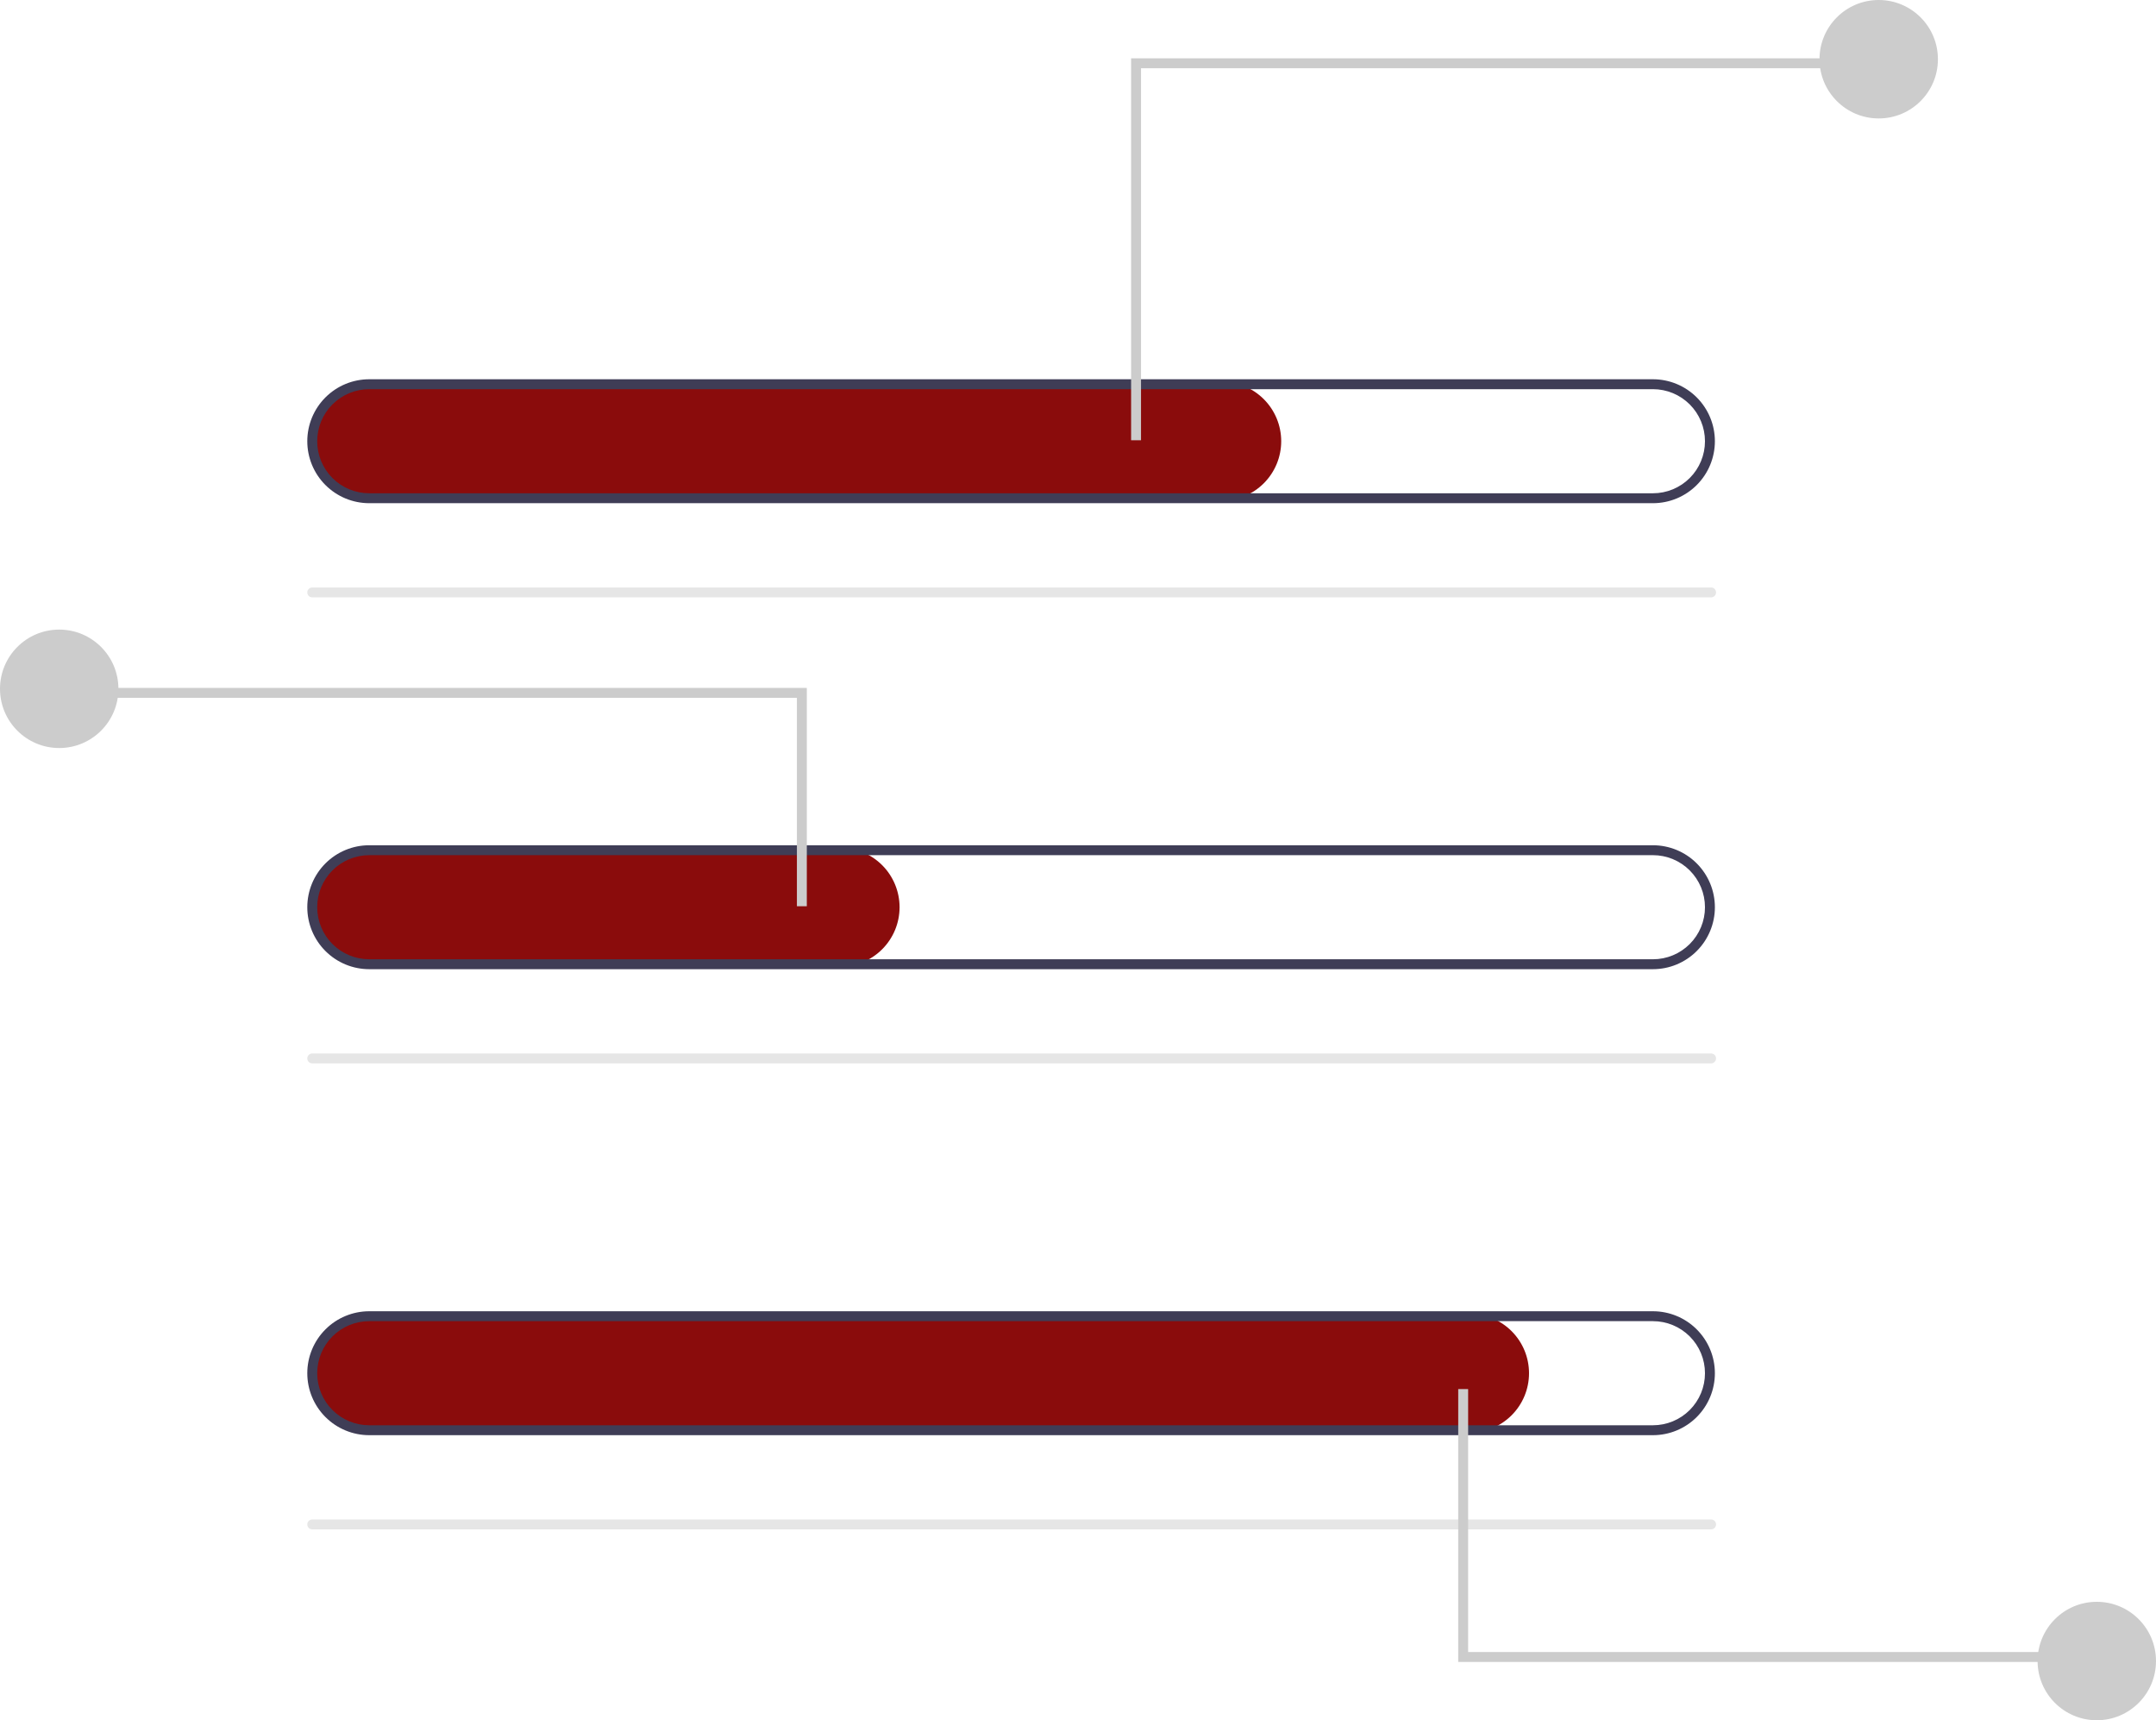<svg width="435" height="347" viewBox="0 0 435 347" fill="none" xmlns="http://www.w3.org/2000/svg">
<path d="M246.5 101.003H74.852C71.764 101.043 68.777 99.912 66.49 97.837C64.204 95.763 62.788 92.899 62.527 89.823C62.416 88.182 62.643 86.535 63.194 84.986C63.745 83.436 64.609 82.016 65.732 80.815C66.854 79.613 68.212 78.654 69.72 77.999C71.228 77.343 72.855 77.004 74.5 77.003H246.5C249.683 77.003 252.735 78.267 254.985 80.518C257.236 82.768 258.5 85.821 258.5 89.003C258.5 92.186 257.236 95.238 254.985 97.488C252.735 99.739 249.683 101.003 246.5 101.003Z" fill="#8A0C0C"/>
<path d="M345.236 120.503H63C62.735 120.503 62.48 120.398 62.293 120.21C62.105 120.023 62 119.768 62 119.503C62 119.238 62.105 118.984 62.293 118.796C62.48 118.609 62.735 118.503 63 118.503H345.236C345.502 118.503 345.756 118.609 345.943 118.796C346.131 118.984 346.236 119.238 346.236 119.503C346.236 119.768 346.131 120.023 345.943 120.21C345.756 120.398 345.502 120.503 345.236 120.503Z" fill="#E6E6E6"/>
<path d="M333.5 101.503H74.5C71.185 101.503 68.005 100.186 65.661 97.842C63.317 95.498 62 92.318 62 89.003C62 85.688 63.317 82.508 65.661 80.164C68.005 77.82 71.185 76.503 74.5 76.503H333.5C336.815 76.503 339.995 77.82 342.339 80.164C344.683 82.508 346 85.688 346 89.003C346 92.318 344.683 95.498 342.339 97.842C339.995 100.186 336.815 101.503 333.5 101.503ZM74.5 78.503C71.715 78.503 69.044 79.609 67.075 81.579C65.106 83.548 64 86.218 64 89.003C64 91.788 65.106 94.459 67.075 96.428C69.044 98.397 71.715 99.503 74.5 99.503H333.5C336.285 99.503 338.955 98.397 340.925 96.428C342.894 94.459 344 91.788 344 89.003C344 86.218 342.894 83.548 340.925 81.579C338.955 79.609 336.285 78.503 333.5 78.503H74.5Z" fill="#3F3D56"/>
<path d="M169.5 195.003H74.852C71.764 195.043 68.777 193.912 66.49 191.837C64.204 189.763 62.788 186.899 62.527 183.823C62.416 182.182 62.643 180.535 63.194 178.986C63.745 177.436 64.609 176.017 65.732 174.815C66.854 173.613 68.212 172.654 69.72 171.999C71.228 171.343 72.855 171.004 74.5 171.003H169.5C172.683 171.003 175.735 172.267 177.985 174.518C180.236 176.768 181.5 179.821 181.5 183.003C181.5 186.186 180.236 189.238 177.985 191.488C175.735 193.739 172.683 195.003 169.5 195.003Z" fill="#8A0C0C"/>
<path d="M345.236 214.503H63C62.735 214.503 62.48 214.398 62.293 214.21C62.105 214.023 62 213.768 62 213.503C62 213.238 62.105 212.984 62.293 212.796C62.48 212.609 62.735 212.503 63 212.503H345.236C345.502 212.503 345.756 212.609 345.943 212.796C346.131 212.984 346.236 213.238 346.236 213.503C346.236 213.768 346.131 214.023 345.943 214.21C345.756 214.398 345.502 214.503 345.236 214.503Z" fill="#E6E6E6"/>
<path d="M333.5 195.503H74.5C71.185 195.503 68.005 194.186 65.661 191.842C63.317 189.498 62 186.318 62 183.003C62 179.688 63.317 176.509 65.661 174.164C68.005 171.82 71.185 170.503 74.5 170.503H333.5C336.815 170.503 339.995 171.82 342.339 174.164C344.683 176.509 346 179.688 346 183.003C346 186.318 344.683 189.498 342.339 191.842C339.995 194.186 336.815 195.503 333.5 195.503ZM74.5 172.503C71.715 172.503 69.044 173.609 67.075 175.579C65.106 177.548 64 180.218 64 183.003C64 185.788 65.106 188.459 67.075 190.428C69.044 192.397 71.715 193.503 74.5 193.503H333.5C336.285 193.503 338.955 192.397 340.925 190.428C342.894 188.459 344 185.788 344 183.003C344 180.218 342.894 177.548 340.925 175.579C338.955 173.609 336.285 172.503 333.5 172.503H74.5Z" fill="#3F3D56"/>
<path d="M296.5 289.003H74.852C71.764 289.043 68.777 287.912 66.49 285.837C64.204 283.763 62.788 280.899 62.527 277.823C62.416 276.182 62.643 274.535 63.194 272.986C63.745 271.436 64.609 270.017 65.732 268.815C66.854 267.613 68.212 266.654 69.72 265.999C71.228 265.343 72.855 265.004 74.5 265.003H296.5C299.683 265.003 302.735 266.267 304.985 268.518C307.236 270.768 308.5 273.821 308.5 277.003C308.5 280.186 307.236 283.238 304.985 285.488C302.735 287.739 299.683 289.003 296.5 289.003Z" fill="#8A0C0C"/>
<path d="M345.236 308.503H63C62.735 308.503 62.48 308.398 62.293 308.21C62.105 308.023 62 307.768 62 307.503C62 307.238 62.105 306.984 62.293 306.796C62.48 306.609 62.735 306.503 63 306.503H345.236C345.502 306.503 345.756 306.609 345.943 306.796C346.131 306.984 346.236 307.238 346.236 307.503C346.236 307.768 346.131 308.023 345.943 308.21C345.756 308.398 345.502 308.503 345.236 308.503Z" fill="#E6E6E6"/>
<path d="M333.5 289.503H74.5C71.185 289.503 68.005 288.186 65.661 285.842C63.317 283.498 62 280.318 62 277.003C62 273.688 63.317 270.509 65.661 268.164C68.005 265.82 71.185 264.503 74.5 264.503H333.5C336.815 264.503 339.995 265.82 342.339 268.164C344.683 270.509 346 273.688 346 277.003C346 280.318 344.683 283.498 342.339 285.842C339.995 288.186 336.815 289.503 333.5 289.503ZM74.5 266.503C71.715 266.503 69.044 267.609 67.075 269.579C65.106 271.548 64 274.218 64 277.003C64 279.788 65.106 282.459 67.075 284.428C69.044 286.397 71.715 287.503 74.5 287.503H333.5C336.285 287.503 338.955 286.397 340.925 284.428C342.894 282.459 344 279.788 344 277.003C344 274.218 342.894 271.548 340.925 269.579C338.955 267.609 336.285 266.503 333.5 266.503H74.5Z" fill="#3F3D56"/>
<path d="M230.214 88.806H228.214V11.763H372.871V13.763H230.214V88.806Z" fill="#CCCCCC"/>
<path d="M379.054 23.892C385.652 23.892 391 18.543 391 11.946C391 5.348 385.652 0 379.054 0C372.457 0 367.108 5.348 367.108 11.946C367.108 18.543 372.457 23.892 379.054 23.892Z" fill="#CCCCCC"/>
<path d="M160.786 182.806H162.786V138.763H18.129V140.763H160.786V182.806Z" fill="#CCCCCC"/>
<path d="M11.946 150.892C18.543 150.892 23.892 145.543 23.892 138.946C23.892 132.348 18.543 127 11.946 127C5.348 127 0 132.348 0 138.946C0 145.543 5.348 150.892 11.946 150.892Z" fill="#CCCCCC"/>
<path d="M296.214 280.201H294.214V335.244H416.871V333.244H296.214V280.201Z" fill="#CCCCCC"/>
<path d="M423.054 347.006C429.652 347.006 435 341.658 435 335.061C435 328.463 429.652 323.115 423.054 323.115C416.457 323.115 411.108 328.463 411.108 335.061C411.108 341.658 416.457 347.006 423.054 347.006Z" fill="#CCCCCC"/>
</svg>
